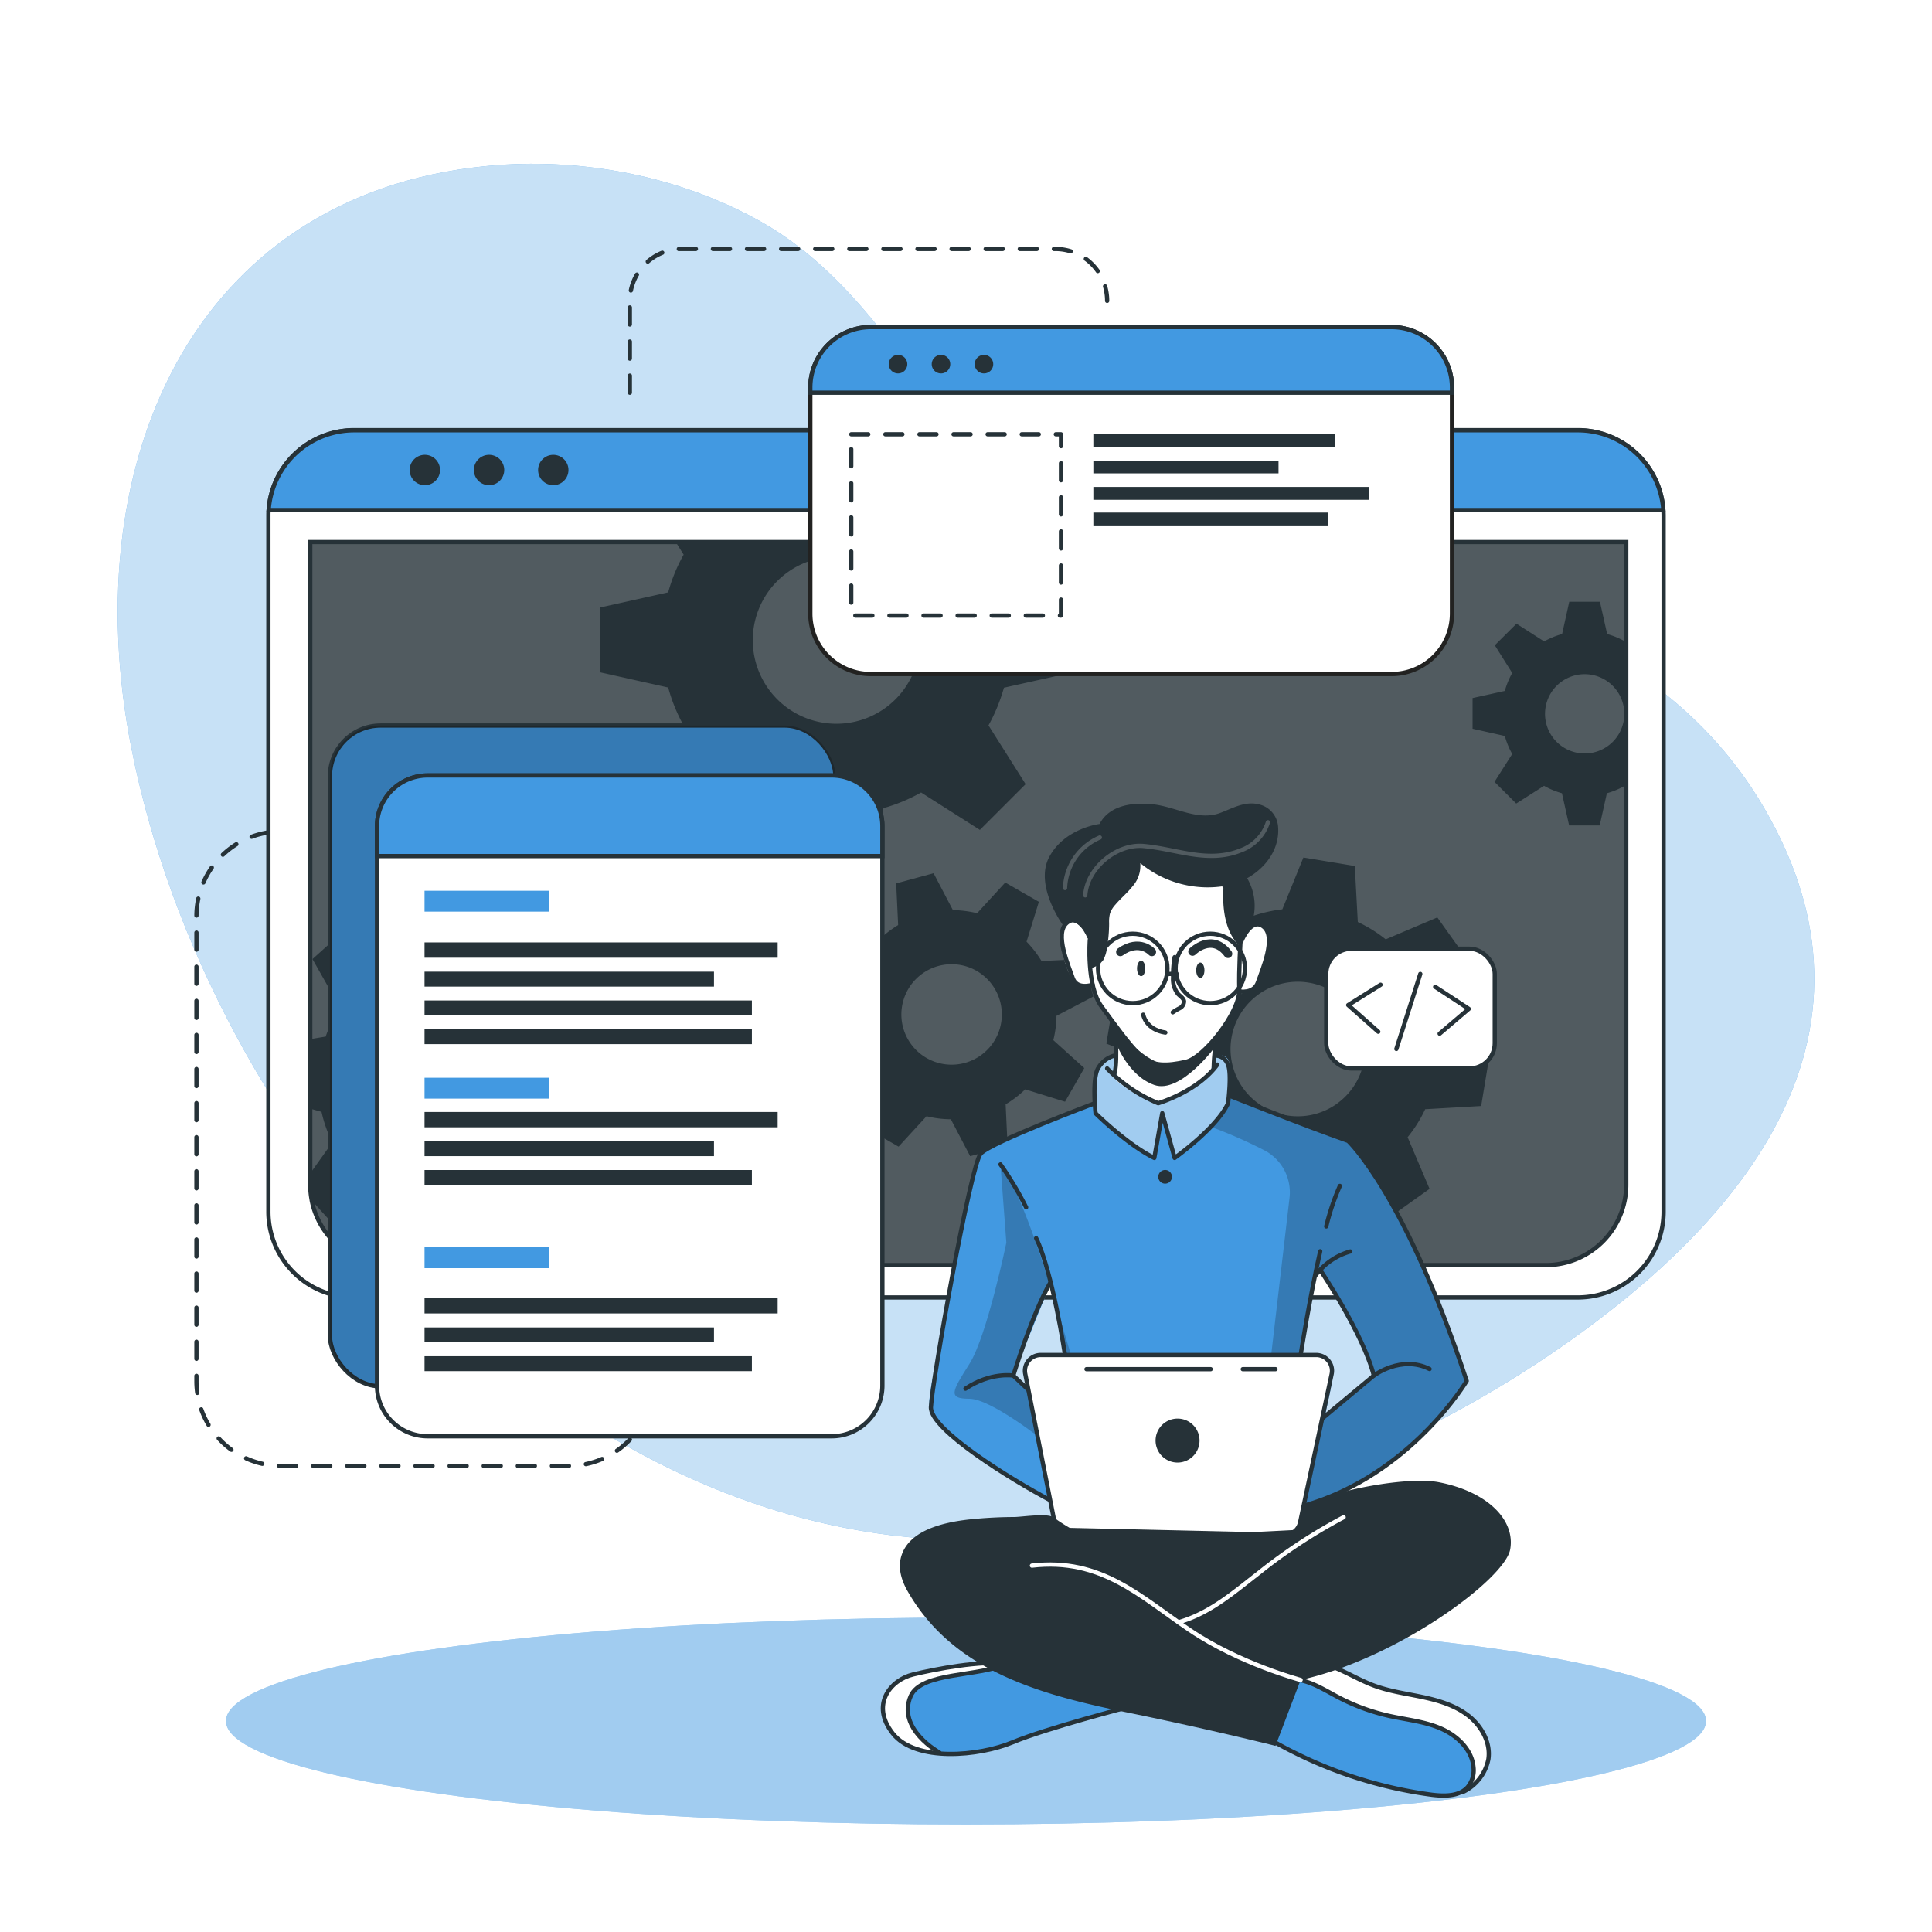 <svg xmlns="http://www.w3.org/2000/svg" xmlns:svgjs="http://svgjs.com/svgjs" xmlns:xlink="http://www.w3.org/1999/xlink" id="freepik_stories-developer-activity" class="animated" version="1.1" viewBox="0 0 500 500"><style>@keyframes floating{0%{opacity:1;transform:translateY(0)}50%{transform:translateY(-10px)}}svg#freepik_stories-developer-activity:not(.animated) .animable{opacity:0}svg#freepik_stories-developer-activity.animated #freepik--Graphics--inject-123{animation:1.5s Infinite linear floating;animation-delay:0s}</style><g style="transform-origin:250px 220.489px" id="freepik--background-simple--inject-123" class="animable"><path id="elgn3byjpu07d" d="M456.55,209.11c-48.74-83.48-180.95-53.75-207.95-94.35C234.77,94,219.3,69.87,196.86,57.34c-21.39-12-46.19-16.21-67.81-14.63C51.84,48.36,19.11,117.44,33.94,193.3,53.74,294.49,143.44,397.86,250,398.58,305.74,399,359,379,400.7,350.87l.93-.63C443.33,321.85,493.77,272.84,456.55,209.11Z" class="animable" style="fill:#4299e1;transform-origin:250px 220.489px"/><g id="eltvn757n6i7"><path style="fill:#fff;opacity:.7;transform-origin:250px 220.489px" d="M456.55,209.11c-48.74-83.48-180.95-53.75-207.95-94.35C234.77,94,219.3,69.87,196.86,57.34c-21.39-12-46.19-16.21-67.81-14.63C51.84,48.36,19.11,117.44,33.94,193.3,53.74,294.49,143.44,397.86,250,398.58,305.74,399,359,379,400.7,350.87l.93-.63C443.33,321.85,493.77,272.84,456.55,209.11Z" class="animable"/></g></g><g style="transform-origin:168.685px 221.905px" id="freepik--Lines--inject-123" class="animable"><path id="elq5se9apz31" d="M78.19,215.18H72.77a21.93,21.93,0,0,0-21.93,21.93V357.45a21.93,21.93,0,0,0,21.93,21.93h74.36a21.93,21.93,0,0,0,21.93-21.93h0" class="animable" style="fill:none;stroke:#263238;stroke-linecap:round;stroke-linejoin:round;stroke-width:1.103px;stroke-dasharray:4.412;transform-origin:109.95px 297.28px"/><path id="ell0cmz4vllz" d="M163,101.63V77.86A13.43,13.43,0,0,1,176.4,64.43h96.7a13.43,13.43,0,0,1,13.43,13.43h0" class="animable" style="fill:none;stroke:#263238;stroke-linecap:round;stroke-linejoin:round;stroke-width:1.103px;stroke-dasharray:4.412;transform-origin:224.765px 83.03px"/></g><g style="transform-origin:250px 445.4px" id="freepik--Shadow--inject-123" class="animable"><ellipse id="el33utjqfwfzd" cx="250" cy="445.4" class="animable" rx="191.52" ry="26.76" style="fill:#4299e1;transform-origin:250px 445.4px"/><g id="el99mzfvbko7e"><ellipse style="fill:#fff;opacity:.5;transform-origin:250px 445.4px" cx="250" cy="445.4" class="animable" rx="191.52" ry="26.76"/></g></g><g style="transform-origin:250px 223.55px" id="freepik--Window--inject-123" class="animable"><path id="els5r8k7v3lf8" d="M430.54,133.52V313.58a22.2,22.2,0,0,1-22.19,22.2H91.65a22.2,22.2,0,0,1-22.19-22.2V133.52c0-.53,0-1,.07-1.56a22.18,22.18,0,0,1,22.12-20.64h316.7A22.18,22.18,0,0,1,430.47,132C430.52,132.48,430.54,133,430.54,133.52Z" class="animable" style="fill:#fff;stroke:#263238;stroke-linecap:round;stroke-linejoin:round;stroke-width:1.103px;transform-origin:250px 223.55px"/><path id="elut9wiujmlq" d="M80.26,140.28H420.87a0,0,0,0,1,0,0V306.61a20.8,20.8,0,0,1-20.8,20.8h-299a20.8,20.8,0,0,1-20.8-20.8V140.28a0,0,0,0,1,0,0Z" class="animable" style="fill:#263238;transform-origin:250.565px 233.845px"/><g id="el6i0fpk1a8wp"><path style="fill:#fff;opacity:.2;transform-origin:250.57px 233.845px" d="M420.88,140.28V306.61a20.69,20.69,0,0,1-20.57,20.8H100.83a20.69,20.69,0,0,1-20.57-20.8V140.28Z" class="animable"/></g><path id="elbb7kk5rput4" d="M430.47,132H69.53a22.18,22.18,0,0,1,22.12-20.64h316.7A22.18,22.18,0,0,1,430.47,132Z" class="animable" style="fill:#4299e1;stroke:#263238;stroke-miterlimit:10;stroke-width:1.103px;transform-origin:250px 121.68px"/><path id="elgxbua0f10dg" d="M113.88,121.64a3.93,3.93,0,1,1-3.93-3.93A3.93,3.93,0,0,1,113.88,121.64Z" class="animable" style="fill:#263238;transform-origin:109.95px 121.64px"/><path id="elwka9bol1g1i" d="M130.5,121.64a3.93,3.93,0,1,1-3.93-3.93A3.93,3.93,0,0,1,130.5,121.64Z" class="animable" style="fill:#263238;transform-origin:126.57px 121.64px"/><circle id="ele3q0jrq4wuq" cx="143.19" cy="121.64" r="3.93" class="animable" style="fill:#263238;transform-origin:143.19px 121.64px"/><path id="elyueow7egmv" d="M420.87,140.28V306.61a20.8,20.8,0,0,1-20.8,20.8h-299a20.8,20.8,0,0,1-20.4-16.76v-.06a21,21,0,0,1-.38-4V140.28Z" class="animable" style="fill:none;stroke:#263238;stroke-miterlimit:10;stroke-width:1.103px;transform-origin:250.58px 233.845px"/><path id="elhvso1g6ln57" d="M420.55,166a20.94,20.94,0,0,0-4.62-1.91l-1.87-8.35h-7.94l-1.85,8.35a20.25,20.25,0,0,0-4.64,1.91l-7.17-4.59L386.85,167l4.51,7.17a20.35,20.35,0,0,0-1.91,4.64l-8.35,1.85v7.94l8.35,1.87a20,20,0,0,0,1.91,4.66l-4.59,7.22,5.62,5.61,7.21-4.59a20.39,20.39,0,0,0,4.63,1.92l1.86,8.34H414l1.86-8.34a20.78,20.78,0,0,0,4.62-1.92l.37.24V165.8Zm-10.44,29a10.26,10.26,0,1,1,10.26-10.25A10.25,10.25,0,0,1,410.11,195Z" class="animable" style="fill:#263238;transform-origin:400.975px 184.685px"/><path id="el7bi9iutdiak" d="M277.45,174.05V157.31l-17.6-3.91a45.51,45.51,0,0,0-4-9.77l2.13-3.35h-83.1l2.05,3.26a43,43,0,0,0-4,9.76l-17.61,3.92V174l17.61,3.93a43.65,43.65,0,0,0,4,9.84l-9.67,15.21,11.85,11.84,15.2-9.68a44.38,44.38,0,0,0,9.77,4.05L208,226.74H224.7l3.94-17.59a44.64,44.64,0,0,0,9.74-4.05l15.21,9.68,11.84-11.84-9.61-15.21a45.87,45.87,0,0,0,4-9.75Zm-61,13.26a21.63,21.63,0,1,1,21.63-21.63A21.62,21.62,0,0,1,216.45,187.31Z" class="animable" style="fill:#263238;transform-origin:216.385px 183.51px"/><path id="elpze5hbnn9i" d="M166.38,289l.71-13.29-13.77-3.88a37.21,37.21,0,0,0-2.82-7.9l8.32-11.68-8.92-9.89-12.46,7a36.51,36.51,0,0,0-7.59-3.63l-2.38-14.12L114.19,231l-3.84,13.81a35,35,0,0,0-7.9,2.8l-11.67-8.31-9.91,8.91,7.06,12.47a35,35,0,0,0-3.64,7.58l-4,.66v18l2.92.82A34.6,34.6,0,0,0,86,295.65l-5.74,8.05.38,6.89v.06l5.93,6.57,12.48-7.05a34.66,34.66,0,0,0,7.61,3.67L109,327.4h0l.11.57,13.28.7.35-1.27h0l3.49-12.53a35.53,35.53,0,0,0,7.94-2.8l11.65,8.3,9.9-8.9-7-12.48a34.53,34.53,0,0,0,3.59-7.57Zm-35.27-20.75a17.2,17.2,0,1,0-1.28,24.28A17.2,17.2,0,0,0,131.11,268.29Z" class="animable" style="fill:#263238;transform-origin:123.675px 279.835px"/><path id="eluvjg8ksu5h7" d="M272.6,269.19a27.25,27.25,0,0,0,.81-6.29l9.55-5-2.64-9.69-10.78.5a27.27,27.27,0,0,0-3.87-5l3.19-10.31-8.7-5-7.28,7.94a28.8,28.8,0,0,0-6.27-.8l-5-9.55-9.68,2.63.51,10.79a27.24,27.24,0,0,0-5,3.87l-10.32-3.19-5,8.69,8,7.27a26,26,0,0,0-.79,6.27l-9.57,5,2.64,9.68,10.8-.51a25.39,25.39,0,0,0,3.85,5l-3.21,10.26,8.71,5,7.24-7.88a26.12,26.12,0,0,0,6.29.79l5,9.56,9.68-2.63-.43-9.22-.07-1.58a26.41,26.41,0,0,0,5.06-3.87l10.31,3.2,4.26-7.44.72-1.26Zm-22.87,5.88a13,13,0,1,1,9.1-15.9A13,13,0,0,1,249.73,275.07Z" class="animable" style="fill:#263238;transform-origin:246.36px 262.605px"/><path id="elsh37xn4wkop" d="M383.32,286.23l2.2-13.3-13.46-5.41a35.27,35.27,0,0,0-1.93-8.3l9.69-10.79-7.84-11-13.36,5.67a35.38,35.38,0,0,0-7.22-4.48l-.78-14.49-13.3-2.2-5.45,13.4a37.15,37.15,0,0,0-8.27,1.95l-10.82-9.69-10.95,7.84,5.68,13.35a36.24,36.24,0,0,0-4.05,6.29c-.15.31-.31.62-.45.93l-14.48.8-2.21,13.28,2.18.88,11.28,4.55a35.18,35.18,0,0,0,1.93,8.26L292,294.63l7.85,11,13.35-5.7a35.06,35.06,0,0,0,7.21,4.52l.75,14.42,13.29,2.2,5.44-13.3a35.13,35.13,0,0,0,8.28-1.94l10.8,9.69,11-7.85-5.68-13.36a34.78,34.78,0,0,0,4.55-7.25Zm-37.3-.6a17.41,17.41,0,1,1,4-24.29A17.41,17.41,0,0,1,346,285.63Z" class="animable" style="fill:#263238;transform-origin:335.92px 271.5px"/></g><g style="transform-origin:236.115px 228.18px" id="freepik--Graphics--inject-123" class="animable animator-active"><rect id="elioyw0itobxi" width="130.8" height="171.01" x="85.39" y="187.77" class="animable" rx="13.11" style="fill:#4299e1;stroke:#263238;stroke-miterlimit:10;stroke-width:1.103px;transform-origin:150.79px 273.275px"/><g id="el742seur6i9b"><rect style="opacity:.2;transform-origin:150.79px 273.275px" width="130.8" height="171.01" x="85.39" y="187.77" class="animable" rx="13.11"/></g><path id="ellwumbjxbei" d="M228.36,213.8V358.59a13.11,13.11,0,0,1-13.11,13.12H110.67a13.11,13.11,0,0,1-13.1-13.12V213.8a13.11,13.11,0,0,1,13.1-13.11H215.25A13.11,13.11,0,0,1,228.36,213.8Z" class="animable" style="fill:#fff;stroke:#263238;stroke-linecap:round;stroke-linejoin:round;stroke-width:1.103px;transform-origin:162.965px 286.2px"/><path id="elltjtatpdo9" d="M228.36,213.8v7.75H97.57V213.8a13.11,13.11,0,0,1,13.1-13.11H215.25A13.11,13.11,0,0,1,228.36,213.8Z" class="animable" style="fill:#4299e1;stroke:#263238;stroke-miterlimit:10;stroke-width:1.103px;transform-origin:162.965px 211.12px"/><rect id="eltq9ilmzwie" width="32.18" height="5.4" x="109.87" y="230.53" class="animable" style="fill:#4299e1;transform-origin:125.96px 233.23px"/><rect id="elyi05f4z62p" width="32.18" height="5.4" x="109.87" y="278.92" class="animable" style="fill:#4299e1;transform-origin:125.96px 281.62px"/><rect id="el3uylkkcxuik" width="32.18" height="5.4" x="109.87" y="322.8" class="animable" style="fill:#4299e1;transform-origin:125.96px 325.5px"/><rect id="elahmbi8gfad" width="91.39" height="3.96" x="109.87" y="243.9" class="animable" style="fill:#263238;transform-origin:155.565px 245.88px"/><rect id="elkhotuohvlk" width="74.91" height="3.86" x="109.87" y="251.47" class="animable" style="fill:#263238;transform-origin:147.325px 253.4px"/><rect id="elwoqfb03u35g" width="84.72" height="3.86" x="109.87" y="258.92" class="animable" style="fill:#263238;transform-origin:152.23px 260.85px"/><rect id="el8nzbhgmimri" width="84.72" height="3.86" x="109.87" y="266.36" class="animable" style="fill:#263238;transform-origin:152.23px 268.29px"/><rect id="el0sphq5cq9nk" width="91.39" height="3.96" x="109.87" y="287.78" class="animable" style="fill:#263238;transform-origin:155.565px 289.76px"/><rect id="eleo7ormq6zod" width="74.91" height="3.86" x="109.87" y="295.35" class="animable" style="fill:#263238;transform-origin:147.325px 297.28px"/><rect id="elhqtxtapxp2q" width="84.72" height="3.86" x="109.87" y="302.8" class="animable" style="fill:#263238;transform-origin:152.23px 304.73px"/><rect id="elmd2t423k21p" width="91.39" height="3.96" x="109.87" y="335.96" class="animable" style="fill:#263238;transform-origin:155.565px 337.94px"/><rect id="el1f77tp3i6hd" width="74.91" height="3.86" x="109.87" y="343.54" class="animable" style="fill:#263238;transform-origin:147.325px 345.47px"/><rect id="el7x8zw5o25s9" width="84.72" height="3.86" x="109.87" y="350.99" class="animable" style="fill:#263238;transform-origin:152.23px 352.92px"/><path id="elmgottjgw5sd" d="M375.77,100.29v58.52a15.63,15.63,0,0,1-15.64,15.63H225.35a15.63,15.63,0,0,1-15.64-15.63V100.29a15.65,15.65,0,0,1,15.64-15.64H360.13A15.64,15.64,0,0,1,375.77,100.29Z" class="animable" style="fill:#fff;stroke:#222221;stroke-miterlimit:10;stroke-width:1.103px;transform-origin:292.74px 129.545px"/><path id="elwhh9wus7u1f" d="M375.77,100.29v1.34H209.71v-1.34a15.65,15.65,0,0,1,15.64-15.64H360.13A15.64,15.64,0,0,1,375.77,100.29Z" class="animable" style="fill:#4299e1;stroke:#263238;stroke-miterlimit:10;stroke-width:1.103px;transform-origin:292.74px 93.14px"/><path id="elqgjzqb3jrb" d="M234.11,95.94a2.4,2.4,0,1,1,0-3.39A2.41,2.41,0,0,1,234.11,95.94Z" class="animable" style="fill:#263238;transform-origin:232.409px 94.245px"/><path id="elhjr936gi0sb" d="M245.23,95.94a2.4,2.4,0,1,1,0-3.39A2.41,2.41,0,0,1,245.23,95.94Z" class="animable" style="fill:#263238;transform-origin:243.529px 94.245px"/><path id="eleoa3qg3zkmt" d="M256.35,95.94a2.4,2.4,0,1,1,0-3.39A2.41,2.41,0,0,1,256.35,95.94Z" class="animable" style="fill:#263238;transform-origin:254.649px 94.245px"/><rect id="elluagnlpzgv" width="54.28" height="46.92" x="220.3" y="112.39" class="animable" style="fill:none;stroke:#263238;stroke-linecap:round;stroke-linejoin:round;stroke-width:1.103px;stroke-dasharray:4.412;transform-origin:247.44px 135.85px"/><rect id="ely8yknj2wtmo" width="62.47" height="3.3" x="282.96" y="112.39" class="animable" style="fill:#263238;transform-origin:314.195px 114.04px"/><rect id="el1v642a55y7m" width="47.92" height="3.29" x="282.96" y="119.22" class="animable" style="fill:#263238;transform-origin:306.92px 120.865px"/><rect id="elkm4ph7uv5ts" width="71.35" height="3.33" x="282.96" y="126.02" class="animable" style="fill:#263238;transform-origin:318.635px 127.685px"/><rect id="el6rj7x1dqyy" width="60.76" height="3.33" x="282.96" y="132.65" class="animable" style="fill:#263238;transform-origin:313.34px 134.315px"/><rect id="elhdqlfgwmadv" width="43.61" height="30.99" x="343.23" y="245.53" class="animable" rx="6.53" style="fill:#fff;stroke:#263238;stroke-linecap:round;stroke-linejoin:round;stroke-width:1.103px;transform-origin:365.035px 261.025px"/><polyline id="elybqpvadqvd" points="357.3 254.85 348.91 260.11 356.7 267.01" class="animable" style="fill:none;stroke:#263238;stroke-linecap:round;stroke-linejoin:round;stroke-width:1.103px;transform-origin:353.105px 260.93px"/><polyline id="elkxz7j65sbn" points="372.58 267.51 380.12 261.09 371.42 255.39" class="animable" style="fill:none;stroke:#263238;stroke-linecap:round;stroke-linejoin:round;stroke-width:1.103px;transform-origin:375.77px 261.45px"/><line id="elsmahc8d6njh" x1="361.38" x2="367.57" y1="271.47" y2="252.05" class="animable" style="fill:none;stroke:#263238;stroke-linecap:round;stroke-linejoin:round;stroke-width:1.103px;transform-origin:364.475px 261.76px"/></g><g style="transform-origin:309.678px 336.317px" id="freepik--Character--inject-123" class="animable"><path id="elj4scl6p5hoc" d="M296.86,440.47s-29,8.31-33.05,9.75c-3.68,1.3-13.66,4.8-21.15,3.71a15.89,15.89,0,0,1-2.14-.46c-7.59-2.26-11-4.37-12-9.14s2.78-8.29,6.42-10.54,23.38-4.6,23.38-4.6l4.77,1.4h0Z" class="animable" style="fill:#4299e1;transform-origin:262.608px 441.664px"/><path id="el9zox6bzomt" d="M242.66,453.93a15.89,15.89,0,0,1-2.14-.46c-7.59-2.26-11-4.37-12-9.14s2.78-8.29,6.42-10.54,23.38-4.6,23.38-4.6l4.77,1.4c-4.32,2-20.4,3.09-23.91,5.11s-5.2,5.82-3.13,11C237.16,449.4,240.12,452.05,242.66,453.93Z" class="animable" style="fill:#fff;transform-origin:245.723px 441.56px"/><path id="el8e6c395tt29" d="M292.5,441.65s-21.78,5.64-30.42,9.25-25.11,5.19-31-2.25-.68-13.86,5.19-15.29,17.74-3.68,24.22-2.77" class="animable" style="fill:none;stroke:#263238;stroke-linecap:round;stroke-linejoin:round;stroke-width:1.103px;transform-origin:260.496px 442.151px"/><path id="eln9td11kibhm" d="M243.09,453.54s-11.08-6.08-7.4-14.6c2.72-6.28,17.5-4.92,24.82-8.35" class="animable" style="fill:none;stroke:#263238;stroke-linecap:round;stroke-linejoin:round;stroke-width:1.103px;transform-origin:247.726px 442.065px"/><path id="eld4969ebjoif" d="M385.19,455.28c-.3,3-1.35,5.81-4.35,7.58-2,1.18-4.84,1.88-8.91,1.84-10.17-.13-29.29-7.4-29.29-7.4l-17.9-9.9,9.31-14.73,2.55-4,6.58,1.48s5.45,3.09,10.93,5.55,18.79,3,23.48,6.77S385.7,450.34,385.19,455.28Z" class="animable" style="fill:#4299e1;transform-origin:354.99px 446.686px"/><path id="elb4umoesrj4w" d="M385.19,455.28c-.3,3-1.35,5.81-4.35,7.58a13.39,13.39,0,0,0-.5-8.94c-2-4.49-8.51-8.45-17.07-9.11s-15.11-4.66-18.54-6.45c-2.68-1.39-8.33-4.43-10.68-5.69l2.55-4,6.58,1.48s5.45,3.09,10.93,5.55,18.79,3,23.48,6.77S385.7,450.34,385.19,455.28Z" class="animable" style="fill:#fff;transform-origin:359.645px 445.765px"/><path id="eltcqqtn2v4ve" d="M328.71,450.18a112.86,112.86,0,0,0,41.9,14.31c3.26.39,7.05.45,9.23-2a6.82,6.82,0,0,0,1.5-5.11c-.39-4.6-4.26-8.24-8.5-10.07s-8.91-2.25-13.42-3.26a53.38,53.38,0,0,1-12.9-4.72c-3.24-1.69-6.37-3.74-9.94-4.5s-7.82.16-9.73,3.28" class="animable" style="fill:none;stroke:#263238;stroke-linecap:round;stroke-linejoin:round;stroke-width:1.103px;transform-origin:354.118px 449.635px"/><path id="el0yu5n5hbb2kk" d="M378.64,463.74a11.92,11.92,0,0,0,6.55-8.46c.65-4.33-1.82-8.69-5.29-11.35s-7.82-3.92-12.11-4.81S359.11,437.63,355,436c-6.27-2.46-12.46-7.3-19-5.57" class="animable" style="fill:none;stroke:#263238;stroke-linecap:round;stroke-linejoin:round;stroke-width:1.103px;transform-origin:360.647px 446.902px"/><path id="elj62h5zzo3ho" d="M348.91,295.26l-30.29-11.52-.38-.15s.11-.8.2-2c.19-2.42.29-6.36-.85-7.69-1.69-2-6.47-.32-11.14-2.46s-13.3,1.69-13.3,1.69-6.24-1.15-9,3.35c-1.4,3.63-.92,9-.92,9l-.57.2c-3.61,1.35-23.25,8.74-27.4,11.71-4.59,3.25-9.67,36.62-11.3,46.42s-4.53,18.63-3.06,22,22.57,19.62,34.71,23.81,55.19,3,55.19,3,.7-.19,1.95-.59c7.28-2.34,33.11-12,46.82-34.68C379.59,357.39,366.31,313.86,348.91,295.26Zm-81.84,56.13c-2.23,1.58-1,7.7-1,7.7l-3.79-3.34,9.52-23.41,4.06,18S269.3,349.82,267.07,351.39Zm76.16,14.87c-1.05.54,3-10.71,1.08-13.26s-7.71-2.31-7.71-2.31l.49-3.07,3.43-17.6,1.14-1.35s11.78,20.19,13.89,27.31C355.55,356,342.71,366.26,343.23,366.26Z" class="animable" style="fill:#4299e1;transform-origin:310.033px 331.783px"/><path id="elaa7piaw4aji" d="M291.72,222.25l-15.64,16.6s-2.15,1.91-1.3,6.72,2.85,9,4.36,9.28a21.37,21.37,0,0,0,3.62.32s3.35,7.26,5.73,10.11c0,0,.82,11.21.38,14.32,0,0,5.62,4.91,10.91,5.53s13.46-7.48,13.46-7.48l2-9.92s4.8-7.28,5.12-9.22,2.52-1.44,3.6-2.4,3.57-5.23,4-9.27.44-8.68-4.25-7.32c-4.07-1.09-1.52-9.69-1.52-9.69l-7.15-6.3Z" class="animable" style="fill:#fff;transform-origin:301.36px 253.707px"/><g id="el0sg8wc12tyda"><path style="fill:#fff;opacity:.5;transform-origin:300.65px 285.27px" d="M318.62,283.74a17.67,17.67,0,0,1-.81,1.81c-2.58,4.86-13.82,14.13-13.82,14.13l-3.4-10.45-1.86,10.45c-3.75-1.64-15.19-11.55-15.19-11.55s-.39-.93-.86-2.38l.57-.2s-.48-5.41.92-9c2.74-4.5,9-3.35,9-3.35s8.63-3.83,13.3-1.69,9.45.48,11.14,2.46.65,9.66.65,9.66Z" class="animable"/></g><g id="elytno8lvzueb"><path style="opacity:.2;transform-origin:346.46px 336.81px" d="M348.91,295.26l-30.29-11.52-.38-.15s.11-.8.2-2l-.63,3.93-4.48,6.08a124,124,0,0,1,14,6.16A12.28,12.28,0,0,1,333.73,310l-5.58,47.75-2.29,27.11,6.91,7.17c7.28-2.34,33.11-12,46.82-34.68C379.59,357.39,366.31,313.86,348.91,295.26Zm-5.68,71c-1.05.54,3-10.71,1.08-13.26s-7.71-2.31-7.71-2.31l.49-3.07,3.43-17.6,1.14-1.35s11.78,20.19,13.89,27.31C355.55,356,342.71,366.26,343.23,366.26Z" class="animable"/></g><g id="elr6nudms98t"><path style="opacity:.2;transform-origin:262.46px 337.095px" d="M277.87,353l-4.71-15.74s-8.45-28.81-14.24-35.91l1.52,20.26s-5,24.2-9.57,31.39-5.59,9,0,9,19.2,10.84,19.2,10.84l-1.05-9ZM266,359.09l-3.79-3.34,9.52-23.41,4.06,18s-6.52-.49-8.75,1.08S266,359.09,266,359.09Z" class="animable"/></g><path id="elfbrezupe4hc" d="M288.49,265.28s.86,8.49,0,12.37" class="animable" style="fill:none;stroke:#263238;stroke-linecap:round;stroke-linejoin:round;stroke-width:1.103px;transform-origin:288.681px 271.465px"/><path id="elemxnznt1c0q" d="M314.11,276.51a36.53,36.53,0,0,1,.94-8.11" class="animable" style="fill:none;stroke:#263238;stroke-linecap:round;stroke-linejoin:round;stroke-width:1.103px;transform-origin:314.58px 272.455px"/><path id="el084c2o1tivwt" d="M316.38,228.58s5.14,6.45,4.87,11.33-.65,10.66-.52,16.32-9.09,17.52-13.83,18.57-8.82,1.32-11.85-1.71-6.06-7.24-10-12.64-3-17.25-3-17.25" class="animable" style="fill:none;stroke:#263238;stroke-linecap:round;stroke-linejoin:round;stroke-width:1.103px;transform-origin:301.606px 252.052px"/><path id="elhaivryz33qo" d="M304,247.71a26.82,26.82,0,0,0-.4,5.37,6.05,6.05,0,0,0,1.32,4.2c.57.58,1.39,1.05,1.5,1.85a2,2,0,0,1-1.06,1.75,15.55,15.55,0,0,0-1.85,1.1" class="animable" style="fill:none;stroke:#263238;stroke-linecap:round;stroke-linejoin:round;stroke-width:1.103px;transform-origin:304.965px 254.845px"/><path id="el0wsyukm8otph" d="M295.87,262.6s.59,3.83,5.72,4.63" class="animable" style="fill:none;stroke:#263238;stroke-linecap:round;stroke-linejoin:round;stroke-width:1.103px;transform-origin:298.73px 264.915px"/><path id="eljmsq50zevf" d="M296.4,250.63c0,1.11-.48,2-1.07,2s-1.07-.89-1.07-2,.48-2,1.07-2S296.4,249.53,296.4,250.63Z" class="animable" style="fill:#263238;transform-origin:295.33px 250.63px"/><path id="elbumxlicok2r" d="M311.71,251.11c0,1.11-.48,2-1.07,2s-1.07-.9-1.07-2,.48-2,1.07-2S311.71,250,311.71,251.11Z" class="animable" style="fill:#263238;transform-origin:310.64px 251.11px"/><path id="el1ddfjcduq58" d="M308.62,246.26s5-5,9.19.58" class="animable" style="fill:none;stroke:#263238;stroke-linecap:round;stroke-linejoin:round;stroke-width:2.206px;transform-origin:313.215px 245.52px"/><path id="elv2k2btbpqwk" d="M298.09,246.36s-3.16-3.54-8.14,0" class="animable" style="fill:none;stroke:#263238;stroke-linecap:round;stroke-linejoin:round;stroke-width:2.206px;transform-origin:294.02px 245.573px"/><path id="eloozp5rjuf9" d="M288.87,270s3.05,8.4,9.86,10.79,15.85-10,15.85-10l-.47-1.61s-5.93,7.7-12.52,6.39-13.1-10.25-13.1-10.25Z" class="animable" style="fill:#263238;transform-origin:301.535px 273.208px"/><path id="elrc5chv1ride" d="M282.76,254.85s-4.06,1.43-5.14-1.73-4.78-11.49-1.54-14.27,5.84,3.67,5.84,3.67" class="animable" style="fill:none;stroke:#263238;stroke-linecap:round;stroke-linejoin:round;stroke-width:1.103px;transform-origin:278.769px 246.664px"/><path id="el76ww4vpsp7c" d="M320.72,256.57s3.77.76,4.85-2.4,4.78-11.49,1.54-14.27-5.84,3.67-5.84,3.67" class="animable" style="fill:none;stroke:#263238;stroke-linecap:round;stroke-linejoin:round;stroke-width:1.103px;transform-origin:324.566px 247.927px"/><path id="elxx3ybxbg0pc" d="M281.92,250.63a5.62,5.62,0,0,0,3.56-2.1,8.74,8.74,0,0,0,1-3.19,37.59,37.59,0,0,0,.56-6.44,8.81,8.81,0,0,1,.23-2.51,6.6,6.6,0,0,1,1.36-2.23c1.41-1.66,3.12-3.06,4.47-4.78a8,8,0,0,0,2-6,27.45,27.45,0,0,0,22.47,5.81c7.15-1.4,14-7.67,13.17-15.55a6.37,6.37,0,0,0-5-5.48c-3.53-.88-6.7,1-9.9,2.21-5.83,2.2-11.54-1.58-17.43-2.21-5-.55-11.23.08-13.85,5.09,0,0-9,1.06-13,8.5s3.57,17.73,3.57,17.73,3-3.68,6.93,3.76Z" class="animable" style="fill:#263238;transform-origin:300.601px 229.282px"/><path id="el1ukk2jl2dzs" d="M317,226.68s-2.34,12.2,3.77,18.11c0,0,1.34-3.67,2.69-4.57a14.13,14.13,0,0,0-1.07-13.54C317.87,219.58,317,226.68,317,226.68Z" class="animable" style="fill:#263238;transform-origin:320.631px 234.157px"/><g id="elnu355nwfi6o"><path style="fill:none;stroke:#fff;stroke-linecap:round;stroke-linejoin:round;stroke-width:1.103px;opacity:.2;transform-origin:304.5px 222.255px" d="M328.14,212.8a11.49,11.49,0,0,1-7,7.27c-8.48,3.46-16.71-.37-25.21-1.12-6.93-.62-14.58,5.64-15.07,12.76" class="animable"/></g><g id="el52ioajucebd"><path style="fill:none;stroke:#fff;stroke-linecap:round;stroke-linejoin:round;stroke-width:1.103px;opacity:.2;transform-origin:280.13px 223.29px" d="M275.63,229.83a14.81,14.81,0,0,1,9-13.08" class="animable"/></g><path id="elqyujk105n7" d="M286.53,276.51a38.71,38.71,0,0,0,13.21,9s10.15-2.95,15.31-10" class="animable" style="fill:none;stroke:#263238;stroke-linecap:round;stroke-linejoin:round;stroke-width:1.103px;transform-origin:300.79px 280.51px"/><g id="elx46aiuu2rq"><circle style="fill:none;stroke:#263238;stroke-linecap:round;stroke-linejoin:round;stroke-width:1.103px;transform-origin:293.15px 250.63px;transform:rotate(-24.64deg)" cx="293.15" cy="250.63" r="8.98" class="animable"/></g><g id="eljeseevyopws"><circle style="fill:none;stroke:#263238;stroke-linecap:round;stroke-linejoin:round;stroke-width:1.103px;transform-origin:313.22px 250.63px;transform:rotate(-7deg)" cx="313.22" cy="250.63" r="8.98" class="animable"/></g><path id="el3odwlxf8mp2" d="M288.49,273.16a7,7,0,0,0-4.33,3.35c-1.59,2.8-.63,11.61-.63,11.61s8.21,8.12,15.2,11.55l2.06-11.59,3.2,11.59s10.82-7.65,13.82-14.12c0,0,1-7.55,0-10a3.47,3.47,0,0,0-3.23-2.37" class="animable" style="fill:none;stroke:#263238;stroke-linecap:round;stroke-linejoin:round;stroke-width:1.103px;transform-origin:300.749px 286.415px"/><path id="elo1n5zc7ta6l" d="M275.63,350.7s-3.21-21.5-7.48-30.27" class="animable" style="fill:none;stroke:#263238;stroke-linecap:round;stroke-linejoin:round;stroke-width:1.103px;transform-origin:271.89px 335.565px"/><path id="el753zxevqtt9" d="M258.92,301.35a87,87,0,0,1,6.64,11.11" class="animable" style="fill:none;stroke:#263238;stroke-linecap:round;stroke-linejoin:round;stroke-width:1.103px;transform-origin:262.24px 306.905px"/><path id="elo5g64zwuubc" d="M343.23,317.4a62.1,62.1,0,0,1,3.53-10.49" class="animable" style="fill:none;stroke:#263238;stroke-linecap:round;stroke-linejoin:round;stroke-width:1.103px;transform-origin:344.995px 312.155px"/><path id="elrhy3i6eh5ui" d="M336.6,350.7s2.31-14.74,5.07-26.88" class="animable" style="fill:none;stroke:#263238;stroke-linecap:round;stroke-linejoin:round;stroke-width:1.103px;transform-origin:339.135px 337.26px"/><path id="elw8be6ecy7bb" d="M340.52,330a17,17,0,0,1,8.94-6.12" class="animable" style="fill:none;stroke:#263238;stroke-linecap:round;stroke-linejoin:round;stroke-width:1.103px;transform-origin:344.99px 326.94px"/><path id="el0c7bv7rxfg36" d="M318.25,283.59s18.63,7.45,30.66,11.68c0,0,14.8,13.91,30.67,62.12,0,0-14.54,24.46-42.2,32.3" class="animable" style="fill:none;stroke:#263238;stroke-linecap:round;stroke-linejoin:round;stroke-width:1.103px;transform-origin:348.915px 336.64px"/><path id="el6rw6ob0whbe" d="M342.18,367.13,355.55,356s7.07-5.37,14.42-1.7" class="animable" style="fill:none;stroke:#263238;stroke-linecap:round;stroke-linejoin:round;stroke-width:1.103px;transform-origin:356.075px 360.074px"/><path id="elsz3oj1zh7g" d="M341.67,328.67S352.72,345,355.55,356" class="animable" style="fill:none;stroke:#263238;stroke-linecap:round;stroke-linejoin:round;stroke-width:1.103px;transform-origin:348.61px 342.335px"/><path id="elgsfd0jc0dfn" d="M266.15,359.71,262.24,356s-5.8-1-12.38,3.39" class="animable" style="fill:none;stroke:#263238;stroke-linecap:round;stroke-linejoin:round;stroke-width:1.103px;transform-origin:258.005px 357.806px"/><path id="el98d7mhizzev" d="M262.24,356s4.86-16,9.65-24.19" class="animable" style="fill:none;stroke:#263238;stroke-linecap:round;stroke-linejoin:round;stroke-width:1.103px;transform-origin:267.065px 343.905px"/><path id="elv0lyd2y77f" d="M283.25,285.55s-26.81,10.06-29.44,13-12.62,59.19-12.89,65.63c-.23,5.76,20.65,18.69,31,24.14" class="animable" style="fill:none;stroke:#263238;stroke-linecap:round;stroke-linejoin:round;stroke-width:1.103px;transform-origin:262.084px 336.935px"/><path id="elr7wo144686" d="M303.3,304.56a1.77,1.77,0,1,1-1.77-1.77A1.76,1.76,0,0,1,303.3,304.56Z" class="animable" style="fill:#263238;transform-origin:301.53px 304.56px"/><path id="el9x716zm5f96" d="M334.32,398.78h-61a1.43,1.43,0,0,1-1.43-1.43h0a1.43,1.43,0,0,1,1.43-1.43h61a1.43,1.43,0,0,1,1.43,1.43h0A1.43,1.43,0,0,1,334.32,398.78Z" class="animable" style="fill:#263238;transform-origin:303.82px 397.35px"/><path id="elwhom1971eot" d="M336.46,394l8.17-38.4a4.08,4.08,0,0,0-4-4.93h-71.3a4.08,4.08,0,0,0-4,4.88l7.33,37.12a4.08,4.08,0,0,0,3.91,3.29l55.79,1.28A4.1,4.1,0,0,0,336.46,394Z" class="animable" style="fill:#fff;stroke:#263238;stroke-linecap:round;stroke-linejoin:round;stroke-width:1.103px;transform-origin:304.985px 373.956px"/><path id="el528fh8iwmw" d="M310.44,372.83a5.69,5.69,0,1,1-5.69-5.7A5.69,5.69,0,0,1,310.44,372.83Z" class="animable" style="fill:#263238;transform-origin:304.75px 372.82px"/><line id="elyjed5esa7b" x1="321.63" x2="330.1" y1="354.34" y2="354.34" class="animable" style="fill:none;stroke:#263238;stroke-linecap:round;stroke-linejoin:round;stroke-width:1.103px;transform-origin:325.865px 354.34px"/><line id="elubzu7a5v6o" x1="281.18" x2="313.33" y1="354.34" y2="354.34" class="animable" style="fill:none;stroke:#263238;stroke-linecap:round;stroke-linejoin:round;stroke-width:1.103px;transform-origin:297.255px 354.34px"/><path id="elxsbeaee00x" d="M336.6,434.77l-6.5,17.06s-16.58-4.18-37.81-8.53c-22.21-4.55-45.4-10.44-57.43-31.55-1.46-2.57-2.44-5.61-1.75-8.49,1.73-7.29,11.22-9.27,17.47-10a113.92,113.92,0,0,1,11.83-.66c2,0,8.65-1.09,10.26.1a47.14,47.14,0,0,0,7.71,4.57c3.55,1.51,55.37-1.35,55.37-1.35a18.59,18.59,0,0,0,1.63-6.23c8.15-4.14,27-7.64,35-6.09,12.53,2.43,19.84,9.74,18.45,17.4S361.76,429.2,336.6,434.77Z" class="animable" style="fill:#263238;transform-origin:311.941px 417.528px"/><path id="el2bqeu7n6ihj" d="M336.6,434.77s-15.77-4.18-28.65-12.88-22.94-18.8-40.89-16.71" class="animable" style="fill:none;stroke:#fff;stroke-linecap:round;stroke-linejoin:round;stroke-width:1.103px;transform-origin:301.83px 419.836px"/><path id="elsh439rb7g4a" d="M305,419.84c8.14-2.34,14.11-7.61,20.64-12.66a139.62,139.62,0,0,1,22.09-14.52" class="animable" style="fill:none;stroke:#fff;stroke-linecap:round;stroke-linejoin:round;stroke-width:1.103px;transform-origin:326.365px 406.25px"/><line id="ela0okxywmoqi" x1="302.13" x2="304.52" y1="252.05" y2="252.05" class="animable" style="fill:none;stroke:#263238;stroke-linecap:round;stroke-linejoin:round;stroke-width:1.103px;transform-origin:303.325px 252.05px"/></g><defs><filter id="active" height="200%"><feMorphology in="SourceAlpha" operator="dilate" radius="2" result="DILATED"/><feFlood flood-color="#32DFEC" flood-opacity="1" result="PINK"/><feComposite in="PINK" in2="DILATED" operator="in" result="OUTLINE"/><feMerge><feMergeNode in="OUTLINE"/><feMergeNode in="SourceGraphic"/></feMerge></filter><filter id="hover" height="200%"><feMorphology in="SourceAlpha" operator="dilate" radius="2" result="DILATED"/><feFlood flood-color="red" flood-opacity=".5" result="PINK"/><feComposite in="PINK" in2="DILATED" operator="in" result="OUTLINE"/><feMerge><feMergeNode in="OUTLINE"/><feMergeNode in="SourceGraphic"/></feMerge><feColorMatrix type="matrix" values="0 0 0 0 0 0 1 0 0 0 0 0 0 0 0 0 0 0 1 0"/></filter></defs></svg>